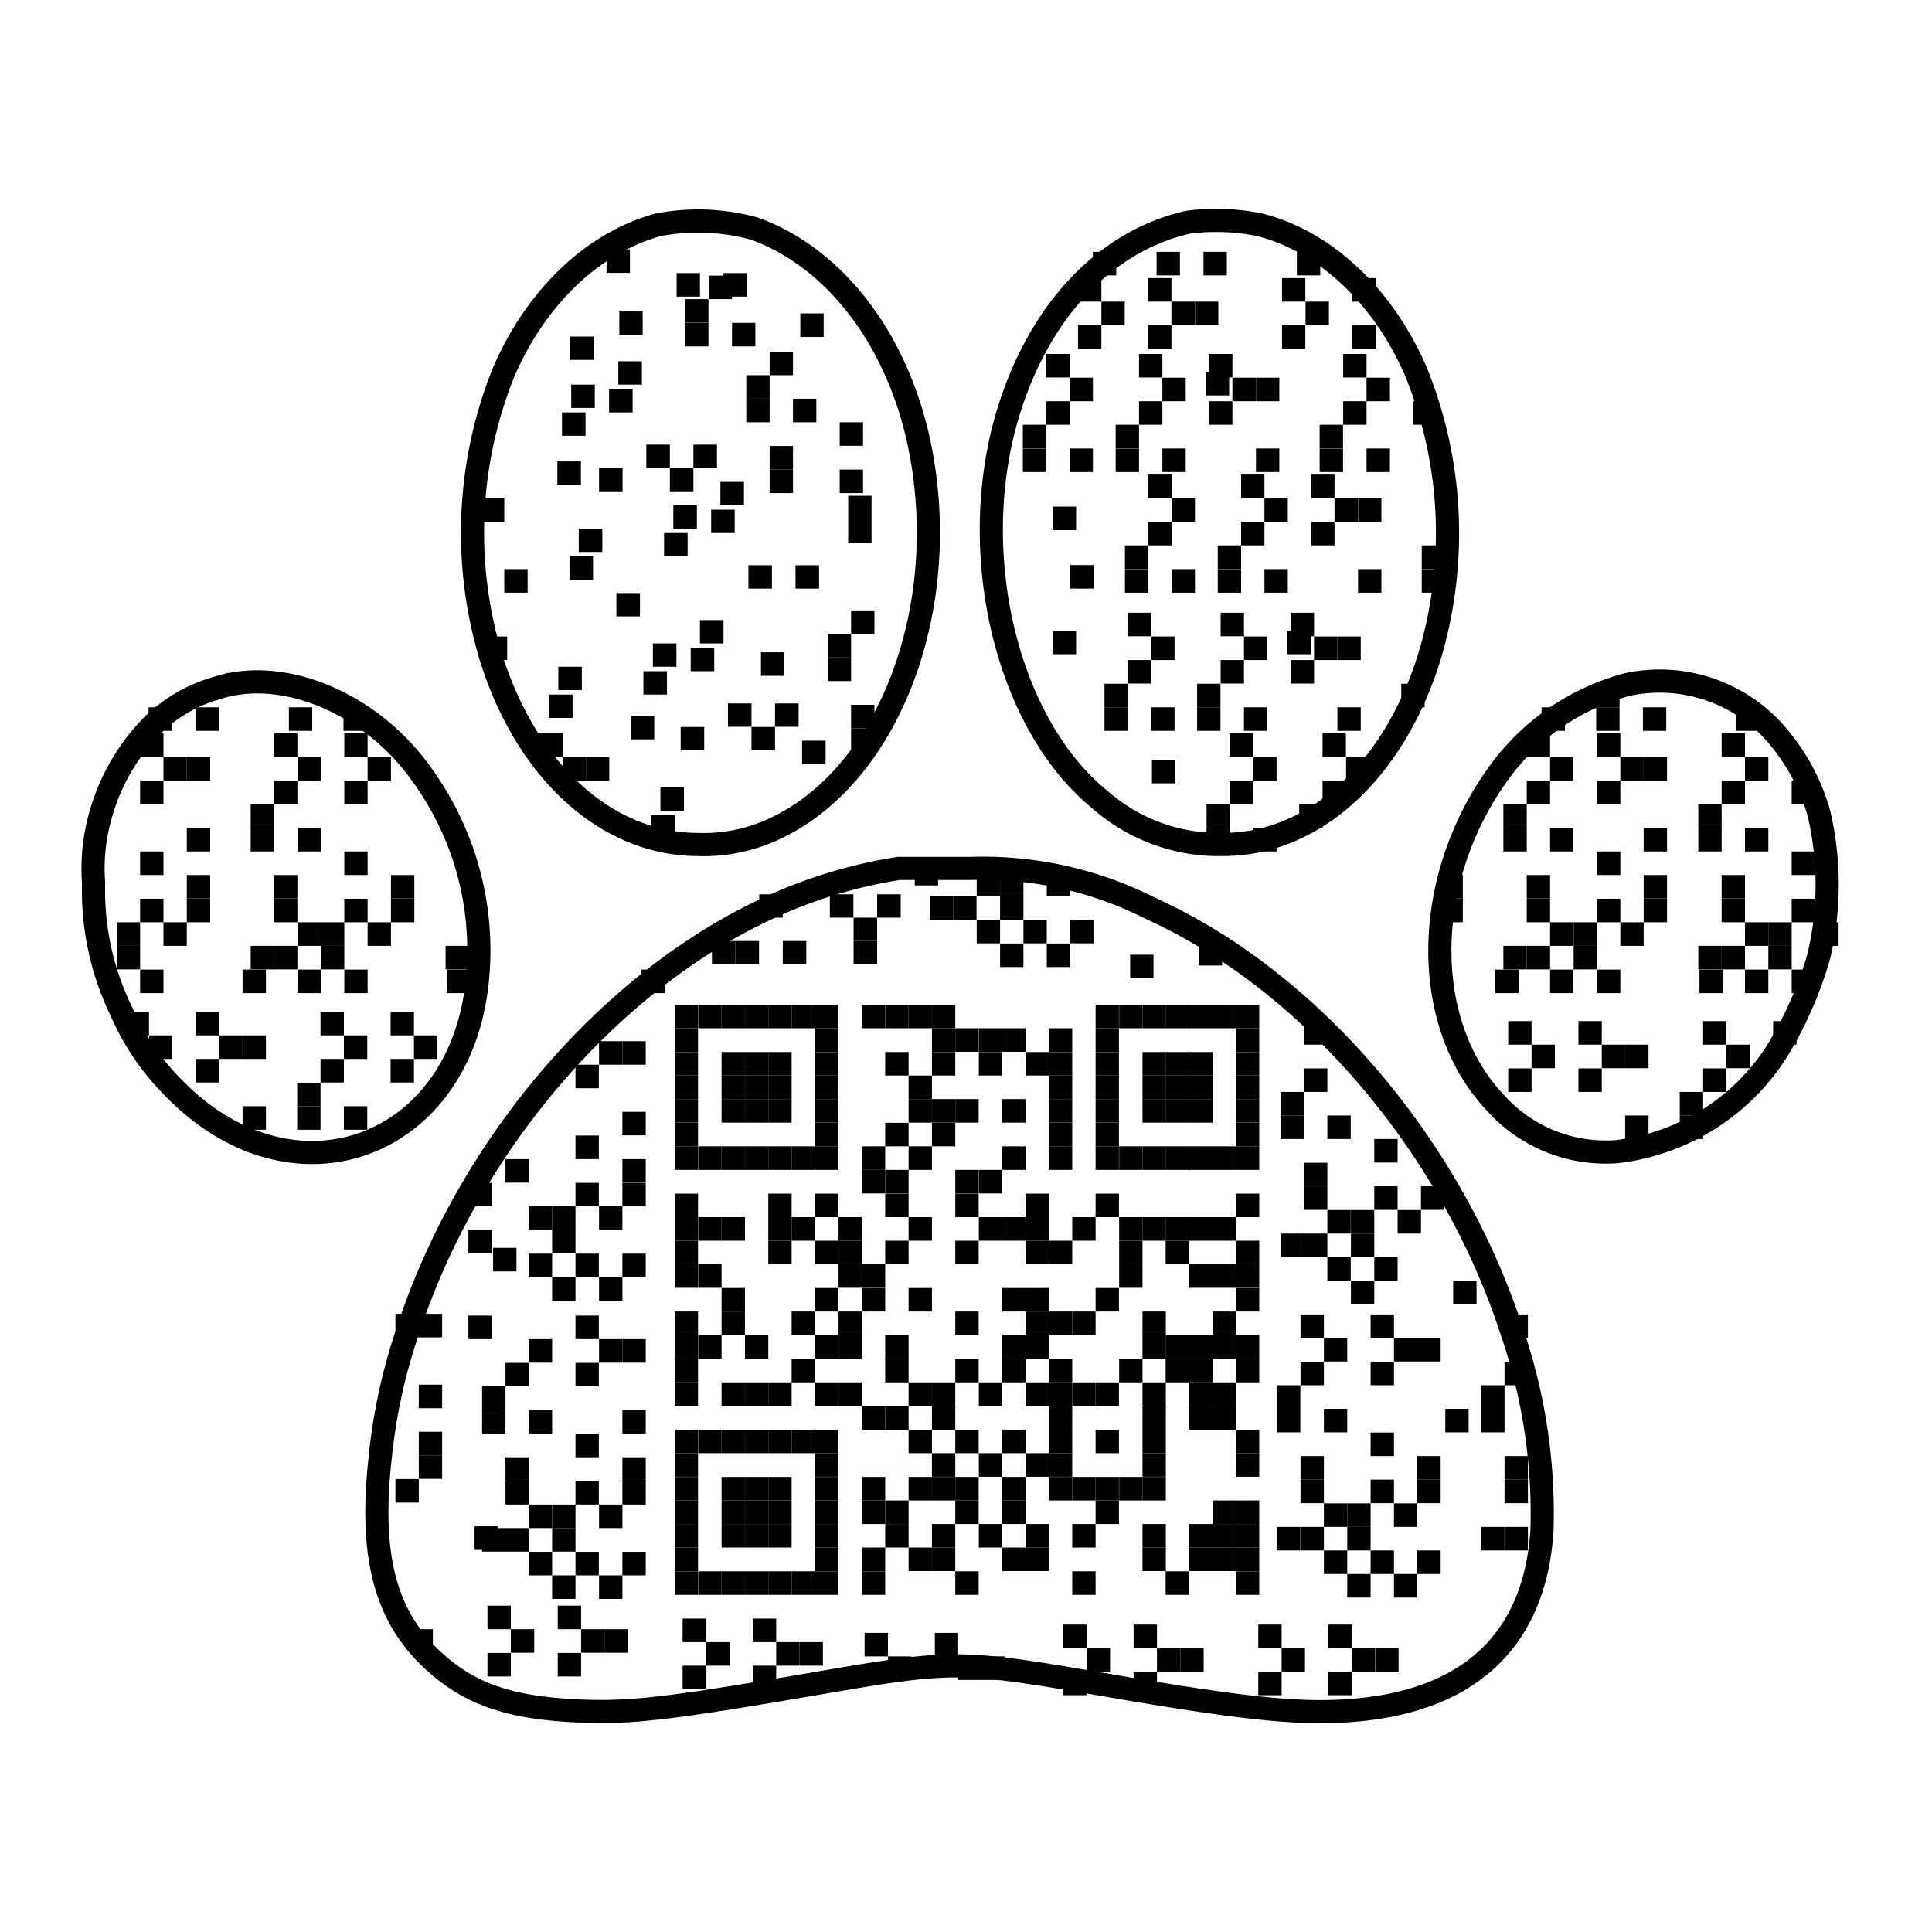 <svg id="Layer_1" data-name="Layer 1" xmlns="http://www.w3.org/2000/svg" viewBox="0 0 100.11 100.11"><defs><style>.cls-1{fill:none;stroke:#000;stroke-miterlimit:10;stroke-width:1.2px;}</style></defs><g id="Layer_2" data-name="Layer 2"><g id="Layer_1-2" data-name="Layer 1-2"><rect x="34.96" y="52.06" width="1.21" height="1.22"/><rect x="36.18" y="52.06" width="1.21" height="1.22"/><rect x="37.39" y="52.06" width="1.21" height="1.22"/><rect x="38.6" y="52.06" width="1.21" height="1.22"/><rect x="39.81" y="52.06" width="1.21" height="1.22"/><rect x="41.02" y="52.06" width="1.21" height="1.22"/><rect x="42.23" y="52.06" width="1.21" height="1.22"/><rect x="44.66" y="52.06" width="1.21" height="1.22"/><rect x="45.87" y="52.06" width="1.21" height="1.22"/><rect x="47.08" y="52.06" width="1.21" height="1.22"/><rect x="48.29" y="52.06" width="1.21" height="1.22"/><rect x="56.77" y="52.06" width="1.21" height="1.22"/><rect x="57.99" y="52.06" width="1.21" height="1.22"/><rect x="59.2" y="52.06" width="1.21" height="1.22"/><rect x="60.4" y="52.06" width="1.21" height="1.22"/><rect x="61.62" y="52.06" width="1.21" height="1.22"/><rect x="62.83" y="52.06" width="1.21" height="1.22"/><rect x="64.04" y="52.06" width="1.21" height="1.22"/><rect x="34.96" y="53.28" width="1.21" height="1.22"/><rect x="42.23" y="53.28" width="1.21" height="1.22"/><rect x="48.29" y="53.28" width="1.21" height="1.22"/><rect x="49.5" y="53.28" width="1.21" height="1.22"/><rect x="50.72" y="53.28" width="1.21" height="1.22"/><rect x="51.93" y="53.28" width="1.21" height="1.22"/><rect x="54.35" y="53.28" width="1.21" height="1.22"/><rect x="56.77" y="53.28" width="1.21" height="1.22"/><rect x="64.04" y="53.28" width="1.21" height="1.22"/><rect x="34.96" y="54.51" width="1.21" height="1.22"/><rect x="37.39" y="54.51" width="1.21" height="1.22"/><rect x="38.6" y="54.51" width="1.21" height="1.22"/><rect x="39.81" y="54.51" width="1.21" height="1.22"/><rect x="42.23" y="54.51" width="1.21" height="1.22"/><rect x="45.87" y="54.51" width="1.21" height="1.22"/><rect x="48.29" y="54.51" width="1.21" height="1.22"/><rect x="50.72" y="54.51" width="1.21" height="1.22"/><rect x="53.14" y="54.51" width="1.21" height="1.22"/><rect x="54.35" y="54.51" width="1.21" height="1.22"/><rect x="56.77" y="54.51" width="1.21" height="1.22"/><rect x="59.2" y="54.51" width="1.21" height="1.22"/><rect x="60.4" y="54.51" width="1.21" height="1.22"/><rect x="61.62" y="54.51" width="1.21" height="1.22"/><rect x="64.04" y="54.51" width="1.21" height="1.22"/><rect x="34.96" y="55.73" width="1.21" height="1.22"/><rect x="37.39" y="55.73" width="1.21" height="1.22"/><rect x="38.6" y="55.73" width="1.21" height="1.22"/><rect x="39.81" y="55.73" width="1.21" height="1.22"/><rect x="42.23" y="55.73" width="1.21" height="1.22"/><rect x="47.08" y="55.73" width="1.21" height="1.22"/><rect x="54.35" y="55.73" width="1.21" height="1.22"/><rect x="56.77" y="55.73" width="1.21" height="1.22"/><rect x="59.2" y="55.73" width="1.21" height="1.22"/><rect x="60.4" y="55.73" width="1.21" height="1.22"/><rect x="61.62" y="55.73" width="1.21" height="1.22"/><rect x="64.04" y="55.73" width="1.21" height="1.22"/><rect x="34.96" y="56.95" width="1.21" height="1.22"/><rect x="37.39" y="56.95" width="1.21" height="1.22"/><rect x="38.6" y="56.95" width="1.21" height="1.22"/><rect x="39.81" y="56.95" width="1.21" height="1.22"/><rect x="42.23" y="56.95" width="1.21" height="1.22"/><rect x="47.08" y="56.95" width="1.21" height="1.22"/><rect x="48.29" y="56.95" width="1.21" height="1.22"/><rect x="49.5" y="56.95" width="1.21" height="1.22"/><rect x="51.93" y="56.95" width="1.21" height="1.22"/><rect x="54.35" y="56.95" width="1.21" height="1.22"/><rect x="56.77" y="56.95" width="1.21" height="1.22"/><rect x="59.2" y="56.95" width="1.21" height="1.22"/><rect x="60.4" y="56.95" width="1.21" height="1.22"/><rect x="61.62" y="56.95" width="1.21" height="1.22"/><rect x="64.04" y="56.95" width="1.21" height="1.22"/><rect x="34.96" y="58.18" width="1.21" height="1.22"/><rect x="42.23" y="58.18" width="1.21" height="1.22"/><rect x="45.87" y="58.18" width="1.21" height="1.22"/><rect x="48.29" y="58.18" width="1.21" height="1.22"/><rect x="54.35" y="58.18" width="1.21" height="1.22"/><rect x="56.77" y="58.18" width="1.21" height="1.22"/><rect x="64.04" y="58.18" width="1.21" height="1.22"/><rect x="34.96" y="59.4" width="1.21" height="1.22"/><rect x="36.18" y="59.4" width="1.21" height="1.22"/><rect x="37.39" y="59.4" width="1.21" height="1.22"/><rect x="38.6" y="59.4" width="1.21" height="1.22"/><rect x="39.81" y="59.4" width="1.21" height="1.22"/><rect x="41.02" y="59.4" width="1.21" height="1.22"/><rect x="42.23" y="59.4" width="1.21" height="1.22"/><rect x="44.66" y="59.4" width="1.21" height="1.22"/><rect x="47.08" y="59.4" width="1.21" height="1.22"/><rect x="51.93" y="59.4" width="1.21" height="1.22"/><rect x="54.35" y="59.4" width="1.21" height="1.22"/><rect x="56.77" y="59.4" width="1.21" height="1.22"/><rect x="57.99" y="59.4" width="1.21" height="1.22"/><rect x="59.2" y="59.4" width="1.21" height="1.22"/><rect x="60.4" y="59.4" width="1.21" height="1.22"/><rect x="61.62" y="59.4" width="1.21" height="1.22"/><rect x="62.83" y="59.4" width="1.21" height="1.22"/><rect x="64.04" y="59.4" width="1.21" height="1.22"/><rect x="44.66" y="60.62" width="1.21" height="1.22"/><rect x="45.87" y="60.62" width="1.21" height="1.22"/><rect x="49.5" y="60.62" width="1.21" height="1.22"/><rect x="50.72" y="60.62" width="1.21" height="1.22"/><rect x="34.96" y="61.85" width="1.21" height="1.22"/><rect x="39.81" y="61.85" width="1.21" height="1.22"/><rect x="42.23" y="61.85" width="1.21" height="1.22"/><rect x="45.87" y="61.85" width="1.21" height="1.22"/><rect x="49.5" y="61.85" width="1.21" height="1.22"/><rect x="53.14" y="61.85" width="1.21" height="1.22"/><rect x="56.77" y="61.85" width="1.21" height="1.22"/><rect x="64.04" y="61.85" width="1.21" height="1.22"/><rect x="34.96" y="63.07" width="1.21" height="1.22"/><rect x="36.18" y="63.07" width="1.21" height="1.22"/><rect x="37.39" y="63.07" width="1.21" height="1.22"/><rect x="39.81" y="63.07" width="1.21" height="1.22"/><rect x="41.02" y="63.07" width="1.21" height="1.22"/><rect x="43.45" y="63.07" width="1.21" height="1.22"/><rect x="47.08" y="63.07" width="1.21" height="1.22"/><rect x="50.72" y="63.07" width="1.21" height="1.22"/><rect x="51.93" y="63.07" width="1.21" height="1.22"/><rect x="53.14" y="63.07" width="1.21" height="1.22"/><rect x="55.56" y="63.07" width="1.21" height="1.22"/><rect x="57.99" y="63.07" width="1.21" height="1.22"/><rect x="59.2" y="63.07" width="1.21" height="1.22"/><rect x="60.4" y="63.07" width="1.21" height="1.22"/><rect x="61.62" y="63.07" width="1.21" height="1.22"/><rect x="62.83" y="63.07" width="1.21" height="1.22"/><rect x="34.96" y="64.29" width="1.21" height="1.22"/><rect x="39.81" y="64.29" width="1.21" height="1.22"/><rect x="42.23" y="64.29" width="1.21" height="1.22"/><rect x="43.45" y="64.29" width="1.21" height="1.22"/><rect x="45.87" y="64.29" width="1.21" height="1.22"/><rect x="49.5" y="64.29" width="1.21" height="1.22"/><rect x="53.14" y="64.29" width="1.21" height="1.22"/><rect x="54.35" y="64.29" width="1.21" height="1.22"/><rect x="57.99" y="64.29" width="1.21" height="1.22"/><rect x="60.4" y="64.29" width="1.21" height="1.22"/><rect x="64.04" y="64.29" width="1.21" height="1.22"/><rect x="34.96" y="65.51" width="1.21" height="1.22"/><rect x="36.18" y="65.51" width="1.21" height="1.22"/><rect x="43.45" y="65.51" width="1.21" height="1.22"/><rect x="44.66" y="65.51" width="1.21" height="1.22"/><rect x="57.99" y="65.51" width="1.21" height="1.22"/><rect x="61.62" y="65.51" width="1.21" height="1.22"/><rect x="62.83" y="65.51" width="1.21" height="1.22"/><rect x="64.04" y="65.51" width="1.21" height="1.22"/><rect x="37.39" y="66.74" width="1.21" height="1.22"/><rect x="42.23" y="66.74" width="1.21" height="1.22"/><rect x="44.66" y="66.74" width="1.21" height="1.22"/><rect x="47.08" y="66.74" width="1.21" height="1.22"/><rect x="51.93" y="66.74" width="1.21" height="1.22"/><rect x="53.14" y="66.74" width="1.21" height="1.22"/><rect x="56.77" y="66.74" width="1.21" height="1.22"/><rect x="64.04" y="66.74" width="1.21" height="1.22"/><rect x="34.96" y="67.96" width="1.21" height="1.22"/><rect x="37.39" y="67.96" width="1.21" height="1.22"/><rect x="41.02" y="67.96" width="1.21" height="1.22"/><rect x="43.45" y="67.96" width="1.21" height="1.22"/><rect x="49.5" y="67.96" width="1.21" height="1.22"/><rect x="53.14" y="67.96" width="1.21" height="1.22"/><rect x="54.35" y="67.96" width="1.21" height="1.22"/><rect x="55.56" y="67.96" width="1.21" height="1.22"/><rect x="59.2" y="67.96" width="1.21" height="1.22"/><rect x="62.83" y="67.96" width="1.21" height="1.22"/><rect x="34.96" y="69.18" width="1.21" height="1.22"/><rect x="36.18" y="69.18" width="1.21" height="1.22"/><rect x="38.6" y="69.18" width="1.21" height="1.22"/><rect x="42.23" y="69.18" width="1.21" height="1.22"/><rect x="43.45" y="69.18" width="1.21" height="1.22"/><rect x="45.87" y="69.18" width="1.21" height="1.22"/><rect x="51.93" y="69.18" width="1.21" height="1.22"/><rect x="53.14" y="69.18" width="1.21" height="1.22"/><rect x="59.2" y="69.18" width="1.21" height="1.22"/><rect x="60.4" y="69.18" width="1.21" height="1.22"/><rect x="61.62" y="69.18" width="1.21" height="1.22"/><rect x="62.83" y="69.18" width="1.21" height="1.22"/><rect x="64.04" y="69.18" width="1.21" height="1.22"/><rect x="34.96" y="70.41" width="1.21" height="1.22"/><rect x="41.02" y="70.41" width="1.21" height="1.22"/><rect x="45.87" y="70.41" width="1.21" height="1.22"/><rect x="49.5" y="70.41" width="1.21" height="1.22"/><rect x="51.93" y="70.41" width="1.21" height="1.22"/><rect x="54.35" y="70.41" width="1.21" height="1.22"/><rect x="57.99" y="70.41" width="1.21" height="1.22"/><rect x="60.4" y="70.41" width="1.21" height="1.22"/><rect x="61.62" y="70.41" width="1.21" height="1.22"/><rect x="64.04" y="70.41" width="1.21" height="1.22"/><rect x="34.96" y="71.63" width="1.21" height="1.22"/><rect x="37.39" y="71.63" width="1.21" height="1.22"/><rect x="38.6" y="71.63" width="1.21" height="1.22"/><rect x="39.81" y="71.63" width="1.21" height="1.22"/><rect x="42.23" y="71.63" width="1.21" height="1.22"/><rect x="43.45" y="71.63" width="1.21" height="1.22"/><rect x="47.08" y="71.63" width="1.21" height="1.22"/><rect x="48.29" y="71.63" width="1.21" height="1.22"/><rect x="50.72" y="71.63" width="1.21" height="1.22"/><rect x="53.14" y="71.63" width="1.21" height="1.22"/><rect x="54.35" y="71.63" width="1.21" height="1.22"/><rect x="55.56" y="71.63" width="1.21" height="1.22"/><rect x="56.77" y="71.63" width="1.21" height="1.22"/><rect x="59.2" y="71.63" width="1.21" height="1.22"/><rect x="61.62" y="71.63" width="1.21" height="1.22"/><rect x="62.83" y="71.63" width="1.21" height="1.22"/><rect x="44.66" y="72.86" width="1.21" height="1.22"/><rect x="45.87" y="72.86" width="1.21" height="1.22"/><rect x="48.29" y="72.86" width="1.21" height="1.22"/><rect x="54.35" y="72.86" width="1.21" height="1.22"/><rect x="59.2" y="72.86" width="1.21" height="1.22"/><rect x="61.62" y="72.86" width="1.21" height="1.22"/><rect x="62.83" y="72.86" width="1.21" height="1.22"/><rect x="34.96" y="74.08" width="1.21" height="1.22"/><rect x="36.18" y="74.08" width="1.21" height="1.22"/><rect x="37.39" y="74.08" width="1.21" height="1.22"/><rect x="38.6" y="74.08" width="1.21" height="1.22"/><rect x="39.81" y="74.08" width="1.21" height="1.22"/><rect x="41.02" y="74.08" width="1.21" height="1.22"/><rect x="42.23" y="74.08" width="1.21" height="1.22"/><rect x="47.08" y="74.08" width="1.21" height="1.22"/><rect x="49.5" y="74.08" width="1.21" height="1.22"/><rect x="51.93" y="74.08" width="1.21" height="1.22"/><rect x="54.35" y="74.08" width="1.21" height="1.22"/><rect x="56.77" y="74.08" width="1.21" height="1.22"/><rect x="59.2" y="74.08" width="1.21" height="1.22"/><rect x="64.04" y="74.08" width="1.21" height="1.22"/><rect x="34.96" y="75.3" width="1.21" height="1.22"/><rect x="42.23" y="75.3" width="1.21" height="1.22"/><rect x="48.29" y="75.3" width="1.21" height="1.22"/><rect x="50.72" y="75.3" width="1.21" height="1.22"/><rect x="53.14" y="75.3" width="1.21" height="1.22"/><rect x="54.35" y="75.3" width="1.21" height="1.22"/><rect x="59.2" y="75.3" width="1.21" height="1.22"/><rect x="64.04" y="75.3" width="1.21" height="1.22"/><rect x="34.96" y="76.53" width="1.21" height="1.22"/><rect x="37.39" y="76.53" width="1.21" height="1.22"/><rect x="38.6" y="76.53" width="1.21" height="1.22"/><rect x="39.81" y="76.53" width="1.21" height="1.22"/><rect x="42.23" y="76.53" width="1.21" height="1.22"/><rect x="44.66" y="76.53" width="1.21" height="1.22"/><rect x="47.08" y="76.53" width="1.21" height="1.22"/><rect x="48.29" y="76.53" width="1.21" height="1.22"/><rect x="49.5" y="76.53" width="1.21" height="1.22"/><rect x="51.93" y="76.53" width="1.21" height="1.22"/><rect x="54.35" y="76.53" width="1.21" height="1.22"/><rect x="55.56" y="76.53" width="1.21" height="1.22"/><rect x="56.77" y="76.53" width="1.21" height="1.22"/><rect x="57.99" y="76.53" width="1.21" height="1.22"/><rect x="59.2" y="76.53" width="1.21" height="1.22"/><rect x="34.96" y="77.75" width="1.21" height="1.22"/><rect x="37.39" y="77.75" width="1.21" height="1.22"/><rect x="38.6" y="77.75" width="1.21" height="1.22"/><rect x="39.81" y="77.75" width="1.21" height="1.22"/><rect x="42.23" y="77.75" width="1.21" height="1.22"/><rect x="44.66" y="77.75" width="1.21" height="1.22"/><rect x="45.87" y="77.75" width="1.21" height="1.22"/><rect x="49.5" y="77.75" width="1.21" height="1.22"/><rect x="51.93" y="77.75" width="1.21" height="1.22"/><rect x="56.77" y="77.75" width="1.21" height="1.22"/><rect x="62.83" y="77.75" width="1.21" height="1.22"/><rect x="64.04" y="77.75" width="1.21" height="1.22"/><rect x="34.96" y="78.97" width="1.21" height="1.22"/><rect x="37.39" y="78.97" width="1.21" height="1.22"/><rect x="38.6" y="78.97" width="1.21" height="1.22"/><rect x="39.81" y="78.97" width="1.21" height="1.22"/><rect x="42.23" y="78.97" width="1.21" height="1.22"/><rect x="45.87" y="78.97" width="1.21" height="1.22"/><rect x="48.29" y="78.97" width="1.21" height="1.22"/><rect x="50.72" y="78.97" width="1.21" height="1.22"/><rect x="53.14" y="78.97" width="1.21" height="1.22"/><rect x="55.56" y="78.97" width="1.21" height="1.22"/><rect x="59.2" y="78.97" width="1.21" height="1.22"/><rect x="61.62" y="78.97" width="1.21" height="1.22"/><rect x="62.83" y="78.97" width="1.21" height="1.22"/><rect x="64.04" y="78.97" width="1.21" height="1.22"/><rect x="34.96" y="80.19" width="1.21" height="1.22"/><rect x="42.23" y="80.19" width="1.21" height="1.22"/><rect x="44.66" y="80.19" width="1.21" height="1.22"/><rect x="47.08" y="80.19" width="1.21" height="1.22"/><rect x="48.29" y="80.19" width="1.21" height="1.22"/><rect x="51.93" y="80.19" width="1.21" height="1.22"/><rect x="53.14" y="80.19" width="1.21" height="1.22"/><rect x="59.2" y="80.19" width="1.21" height="1.22"/><rect x="61.62" y="80.19" width="1.21" height="1.22"/><rect x="62.83" y="80.19" width="1.21" height="1.22"/><rect x="64.04" y="80.19" width="1.21" height="1.22"/><rect x="34.96" y="81.42" width="1.21" height="1.22"/><rect x="36.18" y="81.42" width="1.21" height="1.22"/><rect x="37.39" y="81.42" width="1.21" height="1.22"/><rect x="38.6" y="81.42" width="1.21" height="1.22"/><rect x="39.81" y="81.42" width="1.21" height="1.22"/><rect x="41.02" y="81.42" width="1.21" height="1.22"/><rect x="42.23" y="81.42" width="1.21" height="1.22"/><rect x="44.66" y="81.42" width="1.21" height="1.22"/><rect x="49.5" y="81.42" width="1.21" height="1.22"/><rect x="55.56" y="81.42" width="1.21" height="1.22"/><rect x="60.4" y="81.42" width="1.21" height="1.22"/><rect x="64.04" y="81.42" width="1.21" height="1.22"/><rect x="67.57" y="52.91" width="1.21" height="1.22"/><rect x="67.57" y="55.36" width="1.21" height="1.22"/><rect x="66.36" y="56.58" width="1.21" height="1.22"/><rect x="66.36" y="57.8" width="1.21" height="1.22"/><rect x="68.78" y="57.8" width="1.21" height="1.22"/><rect x="71.21" y="59.02" width="1.21" height="1.22"/><rect x="67.57" y="60.25" width="1.21" height="1.22"/><rect x="67.57" y="61.47" width="1.21" height="1.22"/><rect x="71.21" y="61.47" width="1.21" height="1.22"/><rect x="73.63" y="61.47" width="1.21" height="1.22"/><rect x="68.78" y="62.7" width="1.21" height="1.22"/><rect x="70" y="62.7" width="1.21" height="1.22"/><rect x="72.42" y="62.7" width="1.21" height="1.22"/><rect x="66.36" y="63.92" width="1.21" height="1.22"/><rect x="67.57" y="63.92" width="1.21" height="1.22"/><rect x="70" y="63.92" width="1.21" height="1.22"/><rect x="68.78" y="65.14" width="1.21" height="1.22"/><rect x="71.21" y="65.14" width="1.21" height="1.22"/><rect x="70" y="66.37" width="1.21" height="1.22"/><rect x="75.3" y="66.37" width="1.21" height="1.22"/><rect x="67.39" y="68.11" width="1.21" height="1.22"/><rect x="71.02" y="68.11" width="1.21" height="1.22"/><rect x="68.6" y="69.33" width="1.21" height="1.22"/><rect x="72.23" y="69.33" width="1.21" height="1.22"/><rect x="73.44" y="69.33" width="1.21" height="1.22"/><rect x="67.39" y="70.56" width="1.21" height="1.22"/><rect x="71.02" y="70.56" width="1.21" height="1.22"/><rect x="66.17" y="71.78" width="1.21" height="1.22"/><rect x="66.17" y="73" width="1.21" height="1.22"/><rect x="68.6" y="73" width="1.21" height="1.22"/><rect x="74.89" y="73" width="1.21" height="1.22"/><rect x="71.02" y="74.23" width="1.21" height="1.22"/><rect x="67.39" y="75.45" width="1.21" height="1.22"/><rect x="73.44" y="75.45" width="1.21" height="1.22"/><rect x="67.39" y="76.67" width="1.21" height="1.22"/><rect x="71.02" y="76.67" width="1.21" height="1.22"/><rect x="73.44" y="76.67" width="1.21" height="1.22"/><rect x="68.6" y="77.9" width="1.21" height="1.22"/><rect x="69.81" y="77.9" width="1.21" height="1.22"/><rect x="72.23" y="77.9" width="1.21" height="1.22"/><rect x="66.17" y="79.12" width="1.21" height="1.22"/><rect x="67.39" y="79.12" width="1.21" height="1.22"/><rect x="69.81" y="79.12" width="1.21" height="1.22"/><rect x="68.6" y="80.34" width="1.21" height="1.22"/><rect x="71.02" y="80.34" width="1.21" height="1.22"/><rect x="73.44" y="80.34" width="1.21" height="1.22"/><rect x="69.81" y="81.56" width="1.21" height="1.22"/><rect x="72.23" y="81.56" width="1.21" height="1.22"/><rect x="31.04" y="53.95" width="1.21" height="1.22"/><rect x="32.25" y="53.95" width="1.21" height="1.22"/><rect x="29.82" y="55.17" width="1.21" height="1.22"/><rect x="32.25" y="57.61" width="1.21" height="1.22"/><rect x="29.82" y="58.84" width="1.21" height="1.22"/><rect x="26.19" y="60.06" width="1.21" height="1.22"/><rect x="32.25" y="60.06" width="1.21" height="1.22"/><rect x="24.27" y="61.29" width="1.21" height="1.22"/><rect x="29.82" y="61.29" width="1.21" height="1.22"/><rect x="32.25" y="61.29" width="1.21" height="1.22"/><rect x="27.4" y="62.51" width="1.21" height="1.22"/><rect x="28.61" y="62.51" width="1.21" height="1.22"/><rect x="31.04" y="62.51" width="1.21" height="1.22"/><rect x="24.27" y="63.73" width="1.21" height="1.22"/><rect x="28.61" y="63.73" width="1.21" height="1.22"/><rect x="27.4" y="64.96" width="1.21" height="1.22"/><rect x="29.82" y="64.96" width="1.21" height="1.22"/><rect x="32.25" y="64.96" width="1.21" height="1.22"/><rect x="28.61" y="66.18" width="1.21" height="1.22"/><rect x="31.04" y="66.18" width="1.21" height="1.22"/><rect x="24.27" y="68.17" width="1.21" height="1.22"/><rect x="29.82" y="68.17" width="1.21" height="1.22"/><rect x="27.4" y="69.39" width="1.21" height="1.22"/><rect x="31.04" y="69.39" width="1.21" height="1.22"/><rect x="32.25" y="69.39" width="1.21" height="1.22"/><rect x="26.19" y="70.62" width="1.21" height="1.22"/><rect x="29.82" y="70.62" width="1.21" height="1.22"/><rect x="24.98" y="71.84" width="1.21" height="1.22"/><rect x="24.98" y="73.06" width="1.21" height="1.22"/><rect x="27.4" y="73.06" width="1.21" height="1.22"/><rect x="32.25" y="73.06" width="1.21" height="1.22"/><rect x="29.82" y="74.29" width="1.21" height="1.22"/><rect x="26.19" y="75.51" width="1.21" height="1.22"/><rect x="32.25" y="75.51" width="1.21" height="1.22"/><rect x="26.19" y="76.74" width="1.21" height="1.22"/><rect x="29.82" y="76.74" width="1.21" height="1.22"/><rect x="32.25" y="76.74" width="1.21" height="1.22"/><rect x="27.4" y="77.96" width="1.21" height="1.22"/><rect x="28.61" y="77.96" width="1.21" height="1.22"/><rect x="31.04" y="77.96" width="1.21" height="1.22"/><rect x="24.98" y="79.18" width="1.21" height="1.22"/><rect x="26.19" y="79.18" width="1.21" height="1.22"/><rect x="28.61" y="79.18" width="1.21" height="1.22"/><rect x="27.4" y="80.41" width="1.21" height="1.22"/><rect x="29.82" y="80.41" width="1.21" height="1.22"/><rect x="32.25" y="80.41" width="1.21" height="1.22"/><rect x="28.61" y="81.63" width="1.21" height="1.22"/><rect x="31.04" y="81.63" width="1.21" height="1.22"/><rect x="35.37" y="83.87" width="1.21" height="1.22"/><rect x="39.01" y="83.87" width="1.21" height="1.22"/><rect x="36.59" y="85.09" width="1.21" height="1.22"/><rect x="40.22" y="85.09" width="1.21" height="1.22"/><rect x="41.43" y="85.09" width="1.21" height="1.22"/><rect x="35.37" y="86.31" width="1.21" height="1.22"/><rect x="39.01" y="86.31" width="1.21" height="1.22"/><rect x="44.8" y="84.61" width="1.21" height="1.22"/><rect x="48.44" y="84.61" width="1.21" height="1.22"/><rect x="46.01" y="85.83" width="1.21" height="1.22"/><rect x="49.65" y="85.83" width="1.21" height="1.22"/><rect x="50.86" y="85.83" width="1.21" height="1.22"/><rect x="55.1" y="84.18" width="1.21" height="1.22"/><rect x="58.74" y="84.18" width="1.21" height="1.22"/><rect x="56.31" y="85.4" width="1.21" height="1.22"/><rect x="59.95" y="85.4" width="1.21" height="1.22"/><rect x="61.16" y="85.4" width="1.21" height="1.22"/><rect x="55.1" y="86.62" width="1.21" height="1.22"/><rect x="58.74" y="86.62" width="1.21" height="1.22"/><rect x="65.2" y="84.18" width="1.21" height="1.22"/><rect x="68.83" y="84.18" width="1.21" height="1.22"/><rect x="66.41" y="85.4" width="1.21" height="1.22"/><rect x="70.04" y="85.4" width="1.21" height="1.22"/><rect x="71.26" y="85.4" width="1.21" height="1.22"/><rect x="65.2" y="86.62" width="1.21" height="1.22"/><rect x="68.83" y="86.62" width="1.21" height="1.22"/><rect x="78.15" y="52.91" width="1.21" height="1.22"/><rect x="81.79" y="52.91" width="1.21" height="1.22"/><rect x="79.36" y="54.13" width="1.21" height="1.22"/><rect x="83" y="54.13" width="1.21" height="1.22"/><rect x="84.21" y="54.13" width="1.21" height="1.22"/><rect x="78.15" y="55.36" width="1.21" height="1.22"/><rect x="81.79" y="55.36" width="1.21" height="1.22"/><rect x="84.21" y="57.8" width="1.21" height="1.22"/><rect x="77.96" y="68.11" width="1.21" height="1.22"/><rect x="77.96" y="70.56" width="1.21" height="1.22"/><rect x="76.75" y="71.78" width="1.21" height="1.22"/><rect x="76.75" y="73" width="1.21" height="1.22"/><rect x="77.96" y="75.45" width="1.21" height="1.22"/><rect x="77.96" y="76.67" width="1.21" height="1.22"/><rect x="76.75" y="79.12" width="1.21" height="1.22"/><rect x="77.96" y="79.12" width="1.21" height="1.22"/><rect x="88.25" y="52.91" width="1.21" height="1.22"/><rect x="91.88" y="52.91" width="1.21" height="1.22"/><rect x="89.46" y="54.13" width="1.21" height="1.22"/><rect x="88.25" y="55.36" width="1.21" height="1.22"/><rect x="87.04" y="56.58" width="1.21" height="1.22"/><rect x="87.04" y="57.8" width="1.21" height="1.22"/><rect x="45.45" y="46.34" width="1.22" height="1.21"/><rect x="44.23" y="47.55" width="1.22" height="1.21"/><rect x="44.23" y="48.76" width="1.22" height="1.21"/><rect x="43" y="46.34" width="1.22" height="1.21"/><rect x="40.56" y="48.76" width="1.22" height="1.21"/><rect x="39.34" y="46.34" width="1.22" height="1.21"/><rect x="38.11" y="48.76" width="1.22" height="1.21"/><rect x="36.89" y="48.76" width="1.22" height="1.21"/><rect x="33.74" y="42.24" width="1.22" height="1.21"/><rect x="41.56" y="38.38" width="1.22" height="1.21"/><rect x="34.22" y="40.8" width="1.22" height="1.21"/><rect x="47.4" y="44.66" width="1.21" height="1.22"/><rect x="50.61" y="45.21" width="1.21" height="1.22"/><rect x="51.82" y="45.21" width="1.21" height="1.22"/><rect x="54.24" y="45.21" width="1.21" height="1.22"/><rect x="48.18" y="46.44" width="1.21" height="1.22"/><rect x="49.39" y="46.44" width="1.21" height="1.22"/><rect x="51.82" y="46.44" width="1.21" height="1.22"/><rect x="50.61" y="47.66" width="1.21" height="1.22"/><rect x="53.03" y="47.66" width="1.21" height="1.22"/><rect x="55.45" y="47.66" width="1.21" height="1.22"/><rect x="51.82" y="48.89" width="1.21" height="1.22"/><rect x="54.24" y="48.89" width="1.21" height="1.22"/><rect x="59.69" y="39.37" width="1.21" height="1.22"/><rect x="68.53" y="38" width="1.21" height="1.22"/><rect x="69.75" y="39.23" width="1.21" height="1.22"/><rect x="68.53" y="40.45" width="1.21" height="1.22"/><rect x="67.32" y="41.68" width="1.21" height="1.22"/><rect x="63.73" y="38" width="1.21" height="1.22"/><rect x="64.94" y="39.23" width="1.21" height="1.22"/><rect x="63.73" y="40.45" width="1.21" height="1.22"/><rect x="62.52" y="41.68" width="1.21" height="1.22"/><rect x="62.52" y="42.9" width="1.21" height="1.22"/><rect x="64.94" y="42.9" width="1.21" height="1.22"/><rect x="74.59" y="45.34" width="1.21" height="1.22"/><rect x="74.59" y="46.57" width="1.21" height="1.22"/><rect x="77.48" y="50.24" width="1.21" height="1.22"/><rect x="79.11" y="38" width="1.21" height="1.22"/><rect x="82.75" y="38" width="1.21" height="1.22"/><rect x="80.32" y="39.23" width="1.21" height="1.22"/><rect x="83.96" y="39.23" width="1.21" height="1.22"/><rect x="85.17" y="39.23" width="1.21" height="1.22"/><rect x="79.11" y="40.45" width="1.21" height="1.22"/><rect x="82.75" y="40.45" width="1.21" height="1.22"/><rect x="77.9" y="41.68" width="1.21" height="1.22"/><rect x="77.9" y="42.9" width="1.21" height="1.22"/><rect x="80.32" y="42.9" width="1.21" height="1.22"/><rect x="85.17" y="42.9" width="1.21" height="1.22"/><rect x="82.75" y="44.12" width="1.21" height="1.22"/><rect x="79.11" y="45.34" width="1.21" height="1.22"/><rect x="85.17" y="45.34" width="1.21" height="1.22"/><rect x="79.11" y="46.57" width="1.21" height="1.22"/><rect x="82.75" y="46.57" width="1.21" height="1.22"/><rect x="85.17" y="46.57" width="1.21" height="1.22"/><rect x="80.32" y="47.79" width="1.21" height="1.22"/><rect x="81.54" y="47.79" width="1.21" height="1.22"/><rect x="83.96" y="47.79" width="1.21" height="1.22"/><rect x="77.9" y="49.01" width="1.21" height="1.22"/><rect x="79.11" y="49.01" width="1.21" height="1.22"/><rect x="81.54" y="49.01" width="1.21" height="1.22"/><rect x="80.32" y="50.24" width="1.21" height="1.22"/><rect x="82.75" y="50.24" width="1.21" height="1.22"/><rect x="88.06" y="50.24" width="1.21" height="1.22"/><rect x="89.21" y="38" width="1.21" height="1.22"/><rect x="90.42" y="39.23" width="1.21" height="1.22"/><rect x="89.21" y="40.45" width="1.21" height="1.22"/><rect x="92.84" y="40.45" width="1.21" height="1.22"/><rect x="88" y="41.68" width="1.21" height="1.22"/><rect x="88" y="42.9" width="1.21" height="1.22"/><rect x="90.42" y="42.9" width="1.21" height="1.22"/><rect x="92.84" y="44.12" width="1.21" height="1.22"/><rect x="89.21" y="45.34" width="1.21" height="1.22"/><rect x="89.21" y="46.57" width="1.21" height="1.22"/><rect x="92.84" y="46.57" width="1.21" height="1.22"/><rect x="90.42" y="47.79" width="1.21" height="1.22"/><rect x="91.63" y="47.79" width="1.21" height="1.22"/><rect x="94.06" y="47.79" width="1.21" height="1.22"/><rect x="88" y="49.01" width="1.21" height="1.22"/><rect x="89.21" y="49.01" width="1.21" height="1.22"/><rect x="91.63" y="49.01" width="1.21" height="1.22"/><rect x="90.42" y="50.24" width="1.21" height="1.22"/><rect x="92.84" y="50.24" width="1.21" height="1.22"/><rect x="66.71" y="32.68" width="1.21" height="1.22"/><rect x="7.26" y="38" width="1.21" height="1.22"/><rect x="8.47" y="39.23" width="1.21" height="1.22"/><rect x="9.68" y="39.23" width="1.21" height="1.22"/><rect x="7.26" y="40.45" width="1.21" height="1.22"/><rect x="9.68" y="42.9" width="1.21" height="1.22"/><rect x="7.26" y="44.12" width="1.21" height="1.22"/><rect x="9.68" y="45.34" width="1.21" height="1.22"/><rect x="7.26" y="46.57" width="1.21" height="1.22"/><rect x="9.68" y="46.57" width="1.21" height="1.22"/><rect x="6.05" y="47.79" width="1.21" height="1.22"/><rect x="8.47" y="47.79" width="1.21" height="1.22"/><rect x="6.05" y="49.01" width="1.21" height="1.22"/><rect x="7.26" y="50.24" width="1.21" height="1.22"/><rect x="12.57" y="50.24" width="1.21" height="1.22"/><rect x="14.2" y="38" width="1.21" height="1.22"/><rect x="17.84" y="38" width="1.21" height="1.22"/><rect x="15.42" y="39.23" width="1.21" height="1.22"/><rect x="19.05" y="39.23" width="1.21" height="1.22"/><rect x="14.2" y="40.45" width="1.21" height="1.22"/><rect x="17.84" y="40.45" width="1.21" height="1.22"/><rect x="12.99" y="41.68" width="1.21" height="1.22"/><rect x="12.99" y="42.9" width="1.21" height="1.22"/><rect x="15.42" y="42.9" width="1.21" height="1.22"/><rect x="17.84" y="44.12" width="1.21" height="1.22"/><rect x="14.2" y="45.34" width="1.21" height="1.22"/><rect x="20.26" y="45.34" width="1.21" height="1.22"/><rect x="14.2" y="46.57" width="1.21" height="1.22"/><rect x="17.84" y="46.57" width="1.21" height="1.22"/><rect x="20.26" y="46.57" width="1.21" height="1.22"/><rect x="15.42" y="47.79" width="1.21" height="1.22"/><rect x="16.63" y="47.79" width="1.21" height="1.22"/><rect x="19.05" y="47.79" width="1.21" height="1.22"/><rect x="12.99" y="49.01" width="1.21" height="1.22"/><rect x="14.2" y="49.01" width="1.21" height="1.22"/><rect x="16.63" y="49.01" width="1.21" height="1.22"/><rect x="15.42" y="50.24" width="1.21" height="1.22"/><rect x="17.84" y="50.24" width="1.21" height="1.22"/><rect x="23.15" y="50.24" width="1.21" height="1.22"/><rect x="27.94" y="38" width="1.21" height="1.22"/><rect x="29.15" y="39.23" width="1.21" height="1.22"/><rect x="30.36" y="39.23" width="1.21" height="1.22"/><rect x="40.16" y="36.45" width="1.22" height="1.21"/><rect x="38.94" y="37.67" width="1.22" height="1.21"/><rect x="37.72" y="36.45" width="1.22" height="1.21"/><rect x="35.27" y="37.67" width="1.22" height="1.21"/><rect x="35.79" y="33.57" width="1.22" height="1.21"/><rect x="33.34" y="34.78" width="1.22" height="1.21"/><rect x="28.45" y="35.99" width="1.22" height="1.21"/><rect x="36.27" y="32.13" width="1.22" height="1.21"/><rect x="33.83" y="33.34" width="1.22" height="1.21"/><rect x="28.93" y="34.55" width="1.22" height="1.21"/><rect x="44.1" y="31.63" width="1.21" height="1.22"/><rect x="42.89" y="32.85" width="1.21" height="1.22"/><rect x="42.89" y="34.07" width="1.21" height="1.22"/><rect x="44.1" y="36.52" width="1.21" height="1.22"/><rect x="44.1" y="37.74" width="1.21" height="1.22"/><rect x="63.25" y="31.75" width="1.21" height="1.22"/><rect x="66.88" y="31.75" width="1.21" height="1.22"/><rect x="64.46" y="32.98" width="1.21" height="1.22"/><rect x="68.09" y="32.98" width="1.21" height="1.22"/><rect x="69.3" y="32.98" width="1.21" height="1.22"/><rect x="63.25" y="34.2" width="1.21" height="1.22"/><rect x="66.88" y="34.2" width="1.21" height="1.22"/><rect x="62.03" y="35.43" width="1.21" height="1.22"/><rect x="62.03" y="36.65" width="1.21" height="1.22"/><rect x="64.46" y="36.65" width="1.21" height="1.22"/><rect x="58.44" y="31.75" width="1.21" height="1.22"/><rect x="59.65" y="32.98" width="1.21" height="1.22"/><rect x="58.44" y="34.2" width="1.21" height="1.22"/><rect x="57.23" y="35.43" width="1.21" height="1.22"/><rect x="57.23" y="36.65" width="1.21" height="1.22"/><rect x="59.65" y="36.65" width="1.21" height="1.22"/><rect x="69.3" y="36.65" width="1.21" height="1.22"/><rect x="72.61" y="35.43" width="1.21" height="1.22"/><rect x="79.88" y="36.65" width="1.21" height="1.22"/><rect x="82.71" y="35.43" width="1.21" height="1.22"/><rect x="82.71" y="36.65" width="1.21" height="1.22"/><rect x="85.13" y="36.65" width="1.21" height="1.22"/><rect x="89.98" y="36.65" width="1.21" height="1.22"/><rect x="7.7" y="36.65" width="1.21" height="1.22"/><rect x="10.13" y="36.65" width="1.21" height="1.22"/><rect x="14.97" y="36.65" width="1.21" height="1.22"/><rect x="25.07" y="32.98" width="1.21" height="1.22"/><rect x="17.8" y="36.65" width="1.21" height="1.22"/><rect x="23.09" y="49.01" width="1.21" height="1.22"/><rect x="33.24" y="50.24" width="1.21" height="1.22"/><rect x="6.51" y="52.43" width="1.21" height="1.22"/><rect x="10.15" y="52.43" width="1.21" height="1.22"/><rect x="7.72" y="53.65" width="1.21" height="1.22"/><rect x="11.36" y="53.65" width="1.21" height="1.22"/><rect x="12.57" y="53.65" width="1.21" height="1.22"/><rect x="10.15" y="54.87" width="1.21" height="1.22"/><rect x="12.57" y="57.32" width="1.21" height="1.22"/><rect x="16.61" y="52.43" width="1.21" height="1.22"/><rect x="20.24" y="52.43" width="1.21" height="1.22"/><rect x="17.82" y="53.65" width="1.21" height="1.22"/><rect x="21.45" y="53.65" width="1.21" height="1.22"/><rect x="16.61" y="54.87" width="1.21" height="1.22"/><rect x="20.24" y="54.87" width="1.21" height="1.22"/><rect x="15.4" y="56.1" width="1.21" height="1.22"/><rect x="15.4" y="57.32" width="1.21" height="1.22"/><rect x="17.82" y="57.32" width="1.21" height="1.22"/><rect x="25.55" y="64.66" width="1.21" height="1.22"/><rect x="20.49" y="68.08" width="1.21" height="1.22"/><rect x="21.7" y="68.08" width="1.21" height="1.22"/><rect x="21.7" y="71.75" width="1.21" height="1.22"/><rect x="21.7" y="74.19" width="1.21" height="1.22"/><rect x="21.7" y="75.41" width="1.21" height="1.22"/><rect x="20.49" y="76.64" width="1.21" height="1.22"/><rect x="24.59" y="79.09" width="1.21" height="1.22"/><rect x="21.22" y="84.42" width="1.21" height="1.22"/><rect x="25.26" y="83.2" width="1.21" height="1.22"/><rect x="28.9" y="83.2" width="1.21" height="1.22"/><rect x="26.47" y="84.42" width="1.21" height="1.22"/><rect x="30.11" y="84.42" width="1.21" height="1.22"/><rect x="31.32" y="84.42" width="1.21" height="1.22"/><rect x="25.26" y="85.65" width="1.21" height="1.22"/><rect x="28.9" y="85.65" width="1.21" height="1.22"/><rect x="62.12" y="48.81" width="1.21" height="1.22"/><rect x="58.56" y="49.47" width="1.21" height="1.22"/><rect x="41.22" y="29.29" width="1.22" height="1.21"/><rect x="38.78" y="29.29" width="1.22" height="1.21"/><rect x="36.85" y="26.41" width="1.22" height="1.21"/><rect x="34.41" y="27.62" width="1.22" height="1.21"/><rect x="29.51" y="28.83" width="1.22" height="1.21"/><rect x="37.33" y="24.97" width="1.22" height="1.21"/><rect x="34.89" y="26.18" width="1.22" height="1.21"/><rect x="29.99" y="27.39" width="1.22" height="1.21"/><rect x="43.95" y="25.69" width="1.21" height="1.22"/><rect x="43.95" y="26.91" width="1.21" height="1.22"/><rect x="54.55" y="26.25" width="1.21" height="1.22"/><rect x="54.55" y="32.68" width="1.21" height="1.22"/><rect x="55.46" y="29.28" width="1.21" height="1.22"/><rect x="64.31" y="24.59" width="1.21" height="1.22"/><rect x="67.94" y="24.59" width="1.21" height="1.22"/><rect x="65.52" y="25.82" width="1.21" height="1.22"/><rect x="69.15" y="25.82" width="1.21" height="1.22"/><rect x="70.37" y="25.82" width="1.21" height="1.22"/><rect x="64.31" y="27.04" width="1.21" height="1.22"/><rect x="67.94" y="27.04" width="1.21" height="1.22"/><rect x="63.1" y="28.26" width="1.21" height="1.22"/><rect x="63.1" y="29.49" width="1.21" height="1.22"/><rect x="65.52" y="29.49" width="1.21" height="1.22"/><rect x="59.5" y="24.59" width="1.21" height="1.22"/><rect x="60.71" y="25.82" width="1.21" height="1.22"/><rect x="59.5" y="27.04" width="1.21" height="1.22"/><rect x="58.29" y="28.26" width="1.21" height="1.22"/><rect x="58.29" y="29.49" width="1.21" height="1.22"/><rect x="60.71" y="29.49" width="1.21" height="1.22"/><rect x="70.37" y="29.49" width="1.21" height="1.22"/><rect x="73.67" y="28.26" width="1.21" height="1.22"/><rect x="73.67" y="29.49" width="1.21" height="1.22"/><rect x="62.48" y="19.27" width="1.21" height="1.22"/><rect x="24.92" y="25.82" width="1.21" height="1.22"/><rect x="39.43" y="33.8" width="1.21" height="1.22"/><rect x="26.13" y="29.49" width="1.21" height="1.22"/><rect x="35.93" y="23.04" width="1.22" height="1.21"/><rect x="34.71" y="24.25" width="1.22" height="1.21"/><rect x="33.49" y="23.04" width="1.22" height="1.21"/><rect x="31.04" y="24.25" width="1.22" height="1.21"/><rect x="31.56" y="20.16" width="1.22" height="1.21"/><rect x="29.12" y="21.37" width="1.22" height="1.21"/><rect x="28.88" y="23.91" width="1.22" height="1.21"/><rect x="32.04" y="18.72" width="1.22" height="1.21"/><rect x="29.6" y="19.93" width="1.22" height="1.21"/><rect x="32.68" y="37.1" width="1.22" height="1.21"/><rect x="39.88" y="18.22" width="1.21" height="1.22"/><rect x="38.67" y="19.44" width="1.21" height="1.22"/><rect x="38.67" y="20.66" width="1.21" height="1.22"/><rect x="41.09" y="20.66" width="1.21" height="1.22"/><rect x="43.51" y="21.88" width="1.21" height="1.22"/><rect x="39.88" y="23.11" width="1.21" height="1.22"/><rect x="39.88" y="24.33" width="1.21" height="1.22"/><rect x="43.51" y="24.33" width="1.21" height="1.22"/><rect x="59.02" y="18.34" width="1.21" height="1.22"/><rect x="62.65" y="18.34" width="1.21" height="1.22"/><rect x="60.23" y="19.57" width="1.21" height="1.22"/><rect x="63.86" y="19.57" width="1.21" height="1.22"/><rect x="65.08" y="19.57" width="1.21" height="1.22"/><rect x="59.02" y="20.79" width="1.21" height="1.22"/><rect x="62.65" y="20.79" width="1.21" height="1.22"/><rect x="57.81" y="22.01" width="1.21" height="1.22"/><rect x="57.81" y="23.24" width="1.21" height="1.22"/><rect x="60.23" y="23.24" width="1.21" height="1.22"/><rect x="54.21" y="18.34" width="1.21" height="1.22"/><rect x="55.42" y="19.57" width="1.21" height="1.22"/><rect x="54.21" y="20.79" width="1.21" height="1.22"/><rect x="53" y="22.01" width="1.21" height="1.22"/><rect x="53" y="23.24" width="1.21" height="1.22"/><rect x="55.42" y="23.24" width="1.21" height="1.22"/><rect x="65.08" y="23.24" width="1.21" height="1.22"/><rect x="69.6" y="18.34" width="1.21" height="1.22"/><rect x="70.81" y="19.57" width="1.21" height="1.22"/><rect x="69.6" y="20.79" width="1.21" height="1.22"/><rect x="73.23" y="20.79" width="1.21" height="1.22"/><rect x="68.38" y="22.01" width="1.21" height="1.22"/><rect x="68.38" y="23.24" width="1.21" height="1.22"/><rect x="70.81" y="23.24" width="1.21" height="1.22"/><rect x="31.94" y="30.73" width="1.22" height="1.21"/><rect x="29.55" y="17.44" width="1.22" height="1.21"/><rect x="36.72" y="14.28" width="1.21" height="1.22"/><rect x="35.5" y="15.5" width="1.21" height="1.22"/><rect x="35.5" y="16.73" width="1.21" height="1.22"/><rect x="37.93" y="16.73" width="1.21" height="1.22"/><rect x="55.86" y="14.41" width="1.21" height="1.22"/><rect x="59.49" y="14.41" width="1.21" height="1.22"/><rect x="57.07" y="15.63" width="1.21" height="1.22"/><rect x="60.7" y="15.63" width="1.21" height="1.22"/><rect x="61.92" y="15.63" width="1.21" height="1.22"/><rect x="55.86" y="16.85" width="1.21" height="1.22"/><rect x="59.49" y="16.85" width="1.21" height="1.22"/><rect x="66.43" y="14.41" width="1.21" height="1.22"/><rect x="70.07" y="14.41" width="1.21" height="1.22"/><rect x="67.65" y="15.63" width="1.21" height="1.22"/><rect x="66.43" y="16.85" width="1.21" height="1.22"/><rect x="70.07" y="16.85" width="1.21" height="1.22"/><rect x="31.43" y="12.92" width="1.21" height="1.22"/><rect x="41.47" y="16.24" width="1.21" height="1.22"/><rect x="32.09" y="16.14" width="1.21" height="1.22"/><rect x="35.06" y="14.15" width="1.21" height="1.22"/><rect x="37.49" y="14.15" width="1.21" height="1.22"/><rect x="56.63" y="13.05" width="1.21" height="1.22"/><rect x="59.93" y="13.05" width="1.21" height="1.22"/><rect x="62.36" y="13.05" width="1.21" height="1.22"/><rect x="67.2" y="13.05" width="1.21" height="1.22"/></g></g><path class="cls-1" d="M47.71,23.39c-1.07-5.62-4.36-10-8.61-11.54a11,11,0,0,0-5-.2c-3.38.93-6.33,3.75-8,7.63a22.28,22.28,0,0,0-.66,14.78c1.86,5.94,6,9.67,10.7,9.7a8.66,8.66,0,0,0,4.23-.93C46.09,40,49.27,31.6,47.71,23.39Z"/><path class="cls-1" d="M73.38,19.28c-1.7-3.94-4.71-6.77-8.1-7.63a11.33,11.33,0,0,0-3.69-.14c-4.13.92-7.47,4.31-9.15,9.26C49.92,28.12,52,37.38,57,41.44a9.35,9.35,0,0,0,6.36,2.32c4.71,0,8.84-3.76,10.7-9.7A22.28,22.28,0,0,0,73.38,19.28Z"/><path class="cls-1" d="M4.85,45.75A14.29,14.29,0,0,0,6.3,52.43a12.86,12.86,0,0,0,2.75,4c6.22,6.34,15,3.05,15.71-5.91a15.5,15.5,0,0,0-2.9-10.38c-2.6-3.69-7.16-5.61-10.62-4.49a7.73,7.73,0,0,0-3.51,2.11,10.68,10.68,0,0,0-2.5,4.41A10,10,0,0,0,4.85,45.75Z"/><path class="cls-1" d="M83.82,59.67A11.4,11.4,0,0,0,92,54.59a19.63,19.63,0,0,0,2.25-5.06,16.18,16.18,0,0,0,0-7.39,10.68,10.68,0,0,0-2.5-4.41,8,8,0,0,0-7.43-2.26,12.05,12.05,0,0,0-6.7,4.64c-4,5.58-4,13-.09,17.08A7.66,7.66,0,0,0,83.82,59.67Z"/><path class="cls-1" d="M22.21,85.82c1.95,1.91,4.06,2.68,7.84,2.84,2.63.11,4.58-.12,11.68-1.33,8-1.37,7.7-1.37,16.61.16,5.92,1,8.74,1.31,11.25,1.17,6.4-.35,9.93-3.55,10.31-9.35A29,29,0,0,0,78.34,69c-3.11-9.59-10.4-18.15-18.68-21.91A19.26,19.26,0,0,0,50.26,45c-1.8,0-3.45,0-3.69,0a25.38,25.38,0,0,0-6.77,2.06C31.51,50.9,24.23,59.44,21.12,69a29.12,29.12,0,0,0-1.42,6.54C19.15,80.46,19.91,83.55,22.21,85.82Z"/></svg>